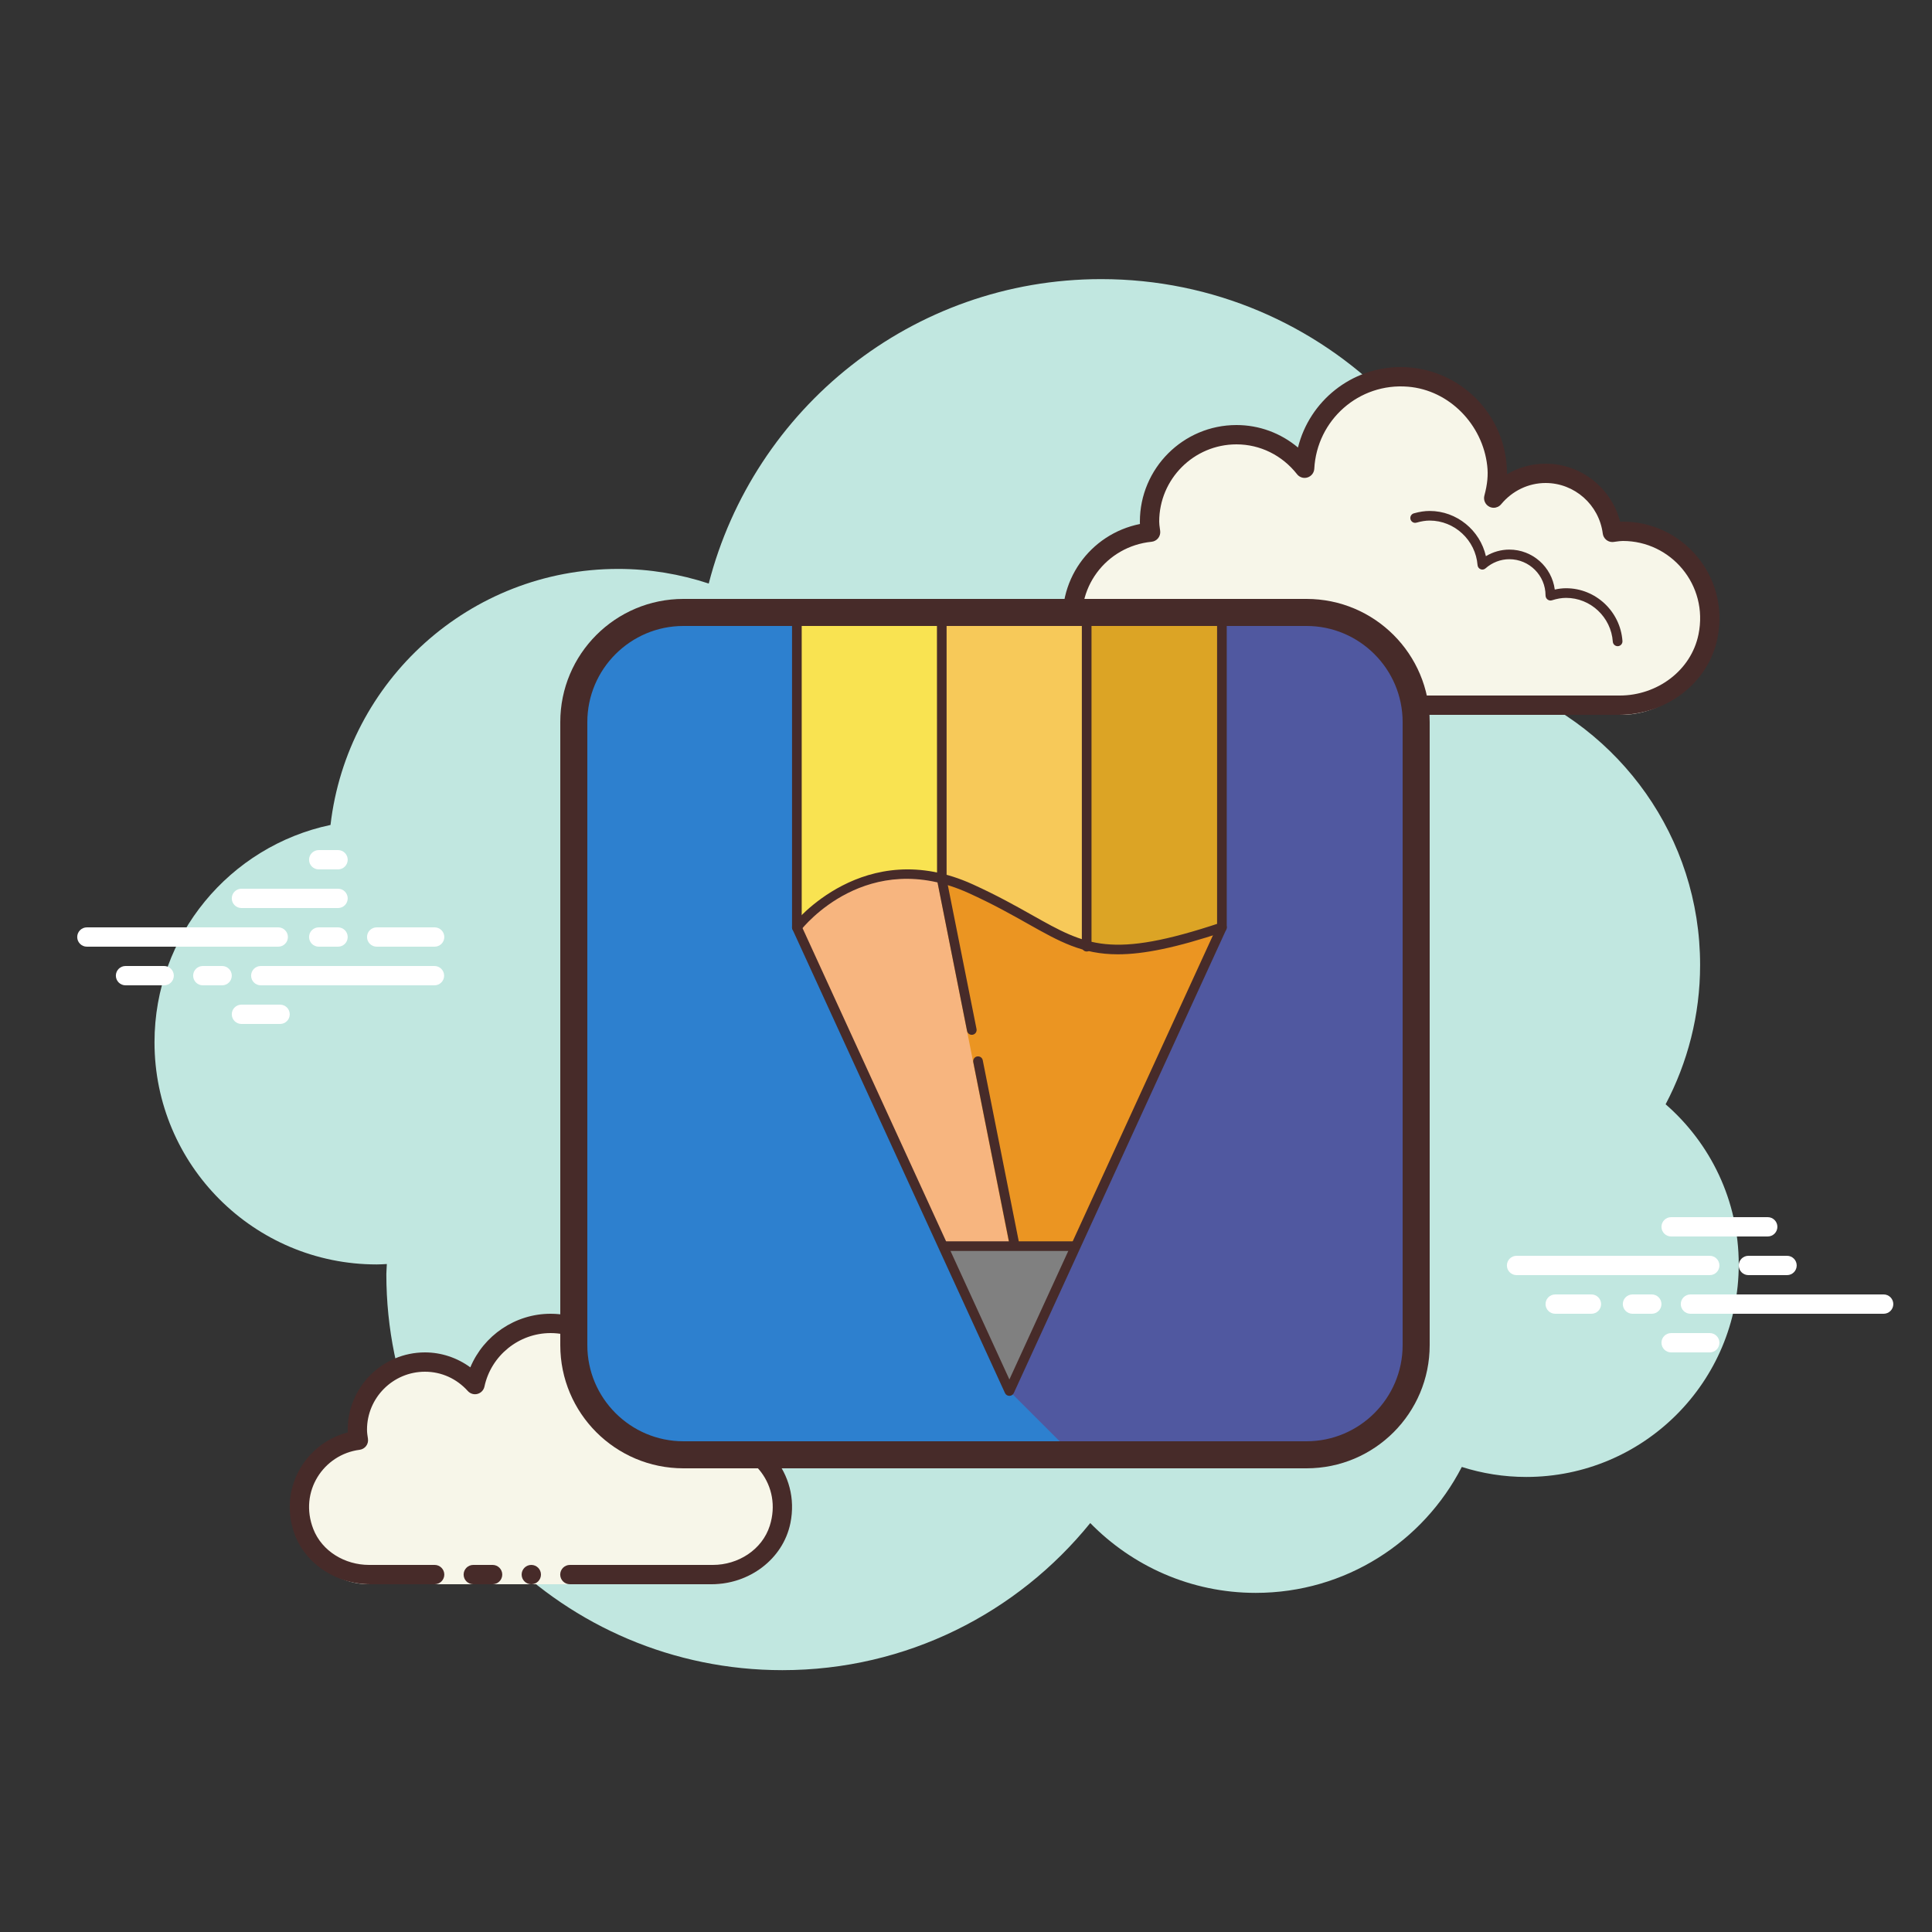 <svg xmlns="http://www.w3.org/2000/svg" x="0px" y="0px" width="100" height="100" viewBox="0 0 100 100">
<rect x="0" y="0" width="100" height="100" fill="#333333" stroke="none"/>
<path fill="#c1e7e0" d="M86.212,57.157c1.135-2.155,1.785-4.605,1.785-7.21c0-6.621-4.159-12.257-10.001-14.478 c0-0.008,0.001-0.015,0.001-0.022c0-11.598-9.402-21-21-21c-9.784,0-17.981,6.701-20.313,15.757 c-1.476-0.485-3.048-0.757-4.687-0.757c-7.692,0-14.023,5.793-14.89,13.252c-5.204,1.1-9.11,5.716-9.11,11.248 c0,6.351,5.149,11.5,11.5,11.5c0.177,0,0.352-0.012,0.526-0.022c-0.004,0.175-0.026,0.346-0.026,0.522 c0,11.322,9.178,20.5,20.5,20.5c6.437,0,12.175-2.972,15.934-7.614c2.178,2.225,5.207,3.614,8.566,3.614 c4.65,0,8.674-2.65,10.666-6.518c1.052,0.334,2.171,0.518,3.334,0.518c6.075,0,11-4.925,11-11 C89.997,62.136,88.527,59.173,86.212,57.157z"></path><path fill="#f7f6e9" d="M22,82h-3.003c-1.933-0.053-3.5-1.62-3.5-3.553c0-1.781,1.335-3.234,3.055-3.455 c-0.028-0.179-0.055-0.358-0.055-0.545c0-1.933,1.567-3.5,3.5-3.5c1.032,0,1.95,0.455,2.59,1.165 c0.384-1.808,1.987-3.165,3.91-3.165c2.209,0,4,1.791,4,4c0,0.191-0.03,0.374-0.056,0.558c0.428-0.344,0.965-0.558,1.556-0.558 c1.228,0,2.245,0.887,2.455,2.055c0.179-0.028,0.358-0.055,0.545-0.055c1.933,0,3.5,1.567,3.5,3.5s-1.567,3.5-3.5,3.553H29l0,0 H22L22,82z"></path><circle cx="27.5" cy="81.5" r=".5" fill="#472b29"></circle><path fill="#472b29" d="M15.165,79.157C15.67,80.889,17.369,82,19.173,82h3.324c0.276,0,0.5-0.224,0.5-0.5 s-0.224-0.5-0.5-0.5h-3.395c-1.243,0-2.435-0.701-2.886-1.859c-0.755-1.939,0.536-3.861,2.399-4.1 c0.134-0.018,0.255-0.088,0.336-0.196s0.115-0.244,0.094-0.377c-0.024-0.153-0.049-0.308-0.049-0.468c0-1.654,1.346-3,3-3 c0.85,0,1.638,0.355,2.219,1c0.125,0.139,0.321,0.198,0.5,0.148c0.182-0.049,0.321-0.195,0.36-0.379 C25.417,70.165,26.856,69,28.497,69c1.93,0,3.5,1.57,3.5,3.5c0,0.143-0.021,0.28-0.041,0.418 c-0.029,0.203,0.063,0.438,0.242,0.54s0.396,0.118,0.556-0.01C33.118,73.155,33.548,73,33.997,73 c0.966,0,1.792,0.691,1.963,1.644c0.048,0.267,0.296,0.446,0.569,0.405C36.682,75.025,36.837,75,36.997,75 c1.97,0,3.503,1.908,2.846,3.974C39.447,80.218,38.206,81,36.901,81h-7.404c-0.276,0-0.5,0.224-0.5,0.5s0.224,0.5,0.5,0.5h7.343 c1.92,0,3.687-1.282,4.071-3.163C41.436,76.267,39.476,74,36.997,74c-0.059,0-0.116,0.002-0.174,0.006 C36.409,72.82,35.286,72,33.997,72c-0.349,0-0.689,0.061-1.011,0.18C32.821,69.847,30.87,68,28.497,68 c-1.831,0-3.466,1.127-4.153,2.774C23.663,70.276,22.842,70,21.997,70c-2.206,0-4,1.794-4,4c0,0.048,0.001,0.095,0.004,0.142 C15.899,74.682,14.497,76.869,15.165,79.157z"></path><path fill="#472b29" d="M24.497,81c0.159,0,0.841,0,1,0c0.276,0,0.5,0.224,0.5,0.5s-0.224,0.5-0.5,0.5 c-0.159,0-0.841,0-1,0c-0.276,0-0.5-0.224-0.5-0.5S24.221,81,24.497,81z"></path><path fill="#f7f6e9" d="M66,37h-6.003c-2.485-0.053-4.5-2.068-4.5-4.553c0-2.333,1.782-4.229,4.055-4.455 c-0.022-0.181-0.055-0.358-0.055-0.545c0-2.485,2.015-4.5,4.5-4.5c1.438,0,2.703,0.686,3.527,1.736 c0.14-2.636,2.302-4.736,4.973-4.736c2.761,0,5,2.239,5,5c0,0.446-0.077,0.87-0.187,1.282c0.642-0.777,1.6-1.282,2.687-1.282 c1.781,0,3.234,1.335,3.455,3.055c0.181-0.022,0.358-0.055,0.545-0.055c2.485,0,4.5,2.015,4.5,4.5s-2.015,4.5-4.5,4.553h-9.5H69v1 h-3V37z"></path><path fill="#472b29" d="M72.5,19c3.033,0,5.5,2.467,5.5,5.5c0,0.016,0,0.031,0,0.047C78.602,24.192,79.29,24,80,24 c1.831,0,3.411,1.261,3.858,3.005C83.905,27.002,83.952,27,84,27c3.099,0,5.549,2.834,4.893,6.047 C88.413,35.398,86.204,37,83.804,37H69.125c-0.276,0-0.5-0.224-0.5-0.5s0.224-0.5,0.5-0.5h14.718c1.92,0,3.687-1.282,4.071-3.163 C88.439,30.267,86.479,28,84,28c-0.117,0-0.23,0.017-0.343,0.032l-0.141,0.019c-0.021,0.003-0.041,0.004-0.062,0.004 c-0.246,0-0.462-0.185-0.495-0.437C82.768,26.125,81.496,25,80,25c-0.885,0-1.723,0.401-2.301,1.1 c-0.098,0.118-0.241,0.182-0.386,0.182c-0.078,0-0.156-0.018-0.228-0.056c-0.209-0.107-0.314-0.346-0.254-0.573 c0.16-0.6,0.202-1.069,0.147-1.549c-0.24-2.127-1.959-3.909-4.092-4.088c-2.551-0.215-4.725,1.728-4.859,4.246 c-0.011,0.208-0.15,0.387-0.349,0.45c-0.05,0.016-0.101,0.024-0.152,0.024c-0.15,0-0.296-0.069-0.392-0.192 C66.362,23.563,65.221,23,64,23c-2.206,0-4,1.794-4,4c0,0.117,0.017,0.23,0.032,0.343l0.019,0.141 c0.016,0.134-0.022,0.268-0.106,0.373s-0.207,0.172-0.34,0.185c-2.352,0.234-4.042,2.429-3.504,4.865 C56.509,34.76,58.275,36,60.173,36h5.952c0.276,0,0.5,0.224,0.5,0.5s-0.224,0.5-0.5,0.5h-5.938c-2.467,0-4.708-1.704-5.115-4.138 c-0.462-2.763,1.344-5.22,3.931-5.74C59.001,27.082,59,27.041,59,27c0-2.757,2.243-5,5-5c1.176,0,2.293,0.416,3.183,1.164 C67.781,20.76,69.945,19,72.5,19L72.5,19z"></path><path fill="#472b29" d="M73.997,26.447c1.403,0,2.609,0.999,2.913,2.341c0.367-0.222,0.786-0.341,1.212-0.341 c1.202,0,2.198,0.897,2.353,2.068c0.203-0.045,0.396-0.068,0.585-0.068c1.529,0,2.811,1.2,2.918,2.732 c0.009,0.138-0.094,0.257-0.232,0.267c-0.006,0-0.012,0-0.018,0c-0.13,0-0.24-0.101-0.249-0.232 c-0.089-1.271-1.151-2.268-2.419-2.268c-0.229,0-0.47,0.042-0.738,0.127c-0.022,0.007-0.045,0.01-0.067,0.01 c-0.055,0-0.11-0.02-0.156-0.054c-0.064-0.047-0.102-0.129-0.102-0.209c0-1.034-0.841-1.875-1.875-1.875 c-0.447,0-0.885,0.168-1.231,0.473c-0.047,0.041-0.106,0.063-0.165,0.063c-0.032,0-0.063-0.006-0.093-0.019 c-0.088-0.035-0.148-0.117-0.155-0.212c-0.102-1.292-1.191-2.305-2.479-2.305c-0.208,0-0.425,0.034-0.682,0.107 c-0.023,0.007-0.047,0.01-0.07,0.01c-0.109,0-0.207-0.073-0.239-0.182c-0.038-0.133,0.039-0.271,0.172-0.309 C73.48,26.487,73.741,26.447,73.997,26.447L73.997,26.447z"></path><path fill="#fff" d="M14.402,49H4.497c-0.276,0-0.5-0.224-0.5-0.5s0.224-0.5,0.5-0.5h9.905c0.276,0,0.5,0.224,0.5,0.5 S14.679,49,14.402,49z"></path><path fill="#fff" d="M17.497,49h-1c-0.276,0-0.5-0.224-0.5-0.5s0.224-0.5,0.5-0.5h1c0.276,0,0.5,0.224,0.5,0.5 S17.774,49,17.497,49z"></path><path fill="#fff" d="M22.488,51h-8.991c-0.276,0-0.5-0.224-0.5-0.5s0.224-0.5,0.5-0.5h8.991c0.276,0,0.5,0.224,0.5,0.5 S22.764,51,22.488,51z"></path><path fill="#fff" d="M11.497,51h-1c-0.276,0-0.5-0.224-0.5-0.5s0.224-0.5,0.5-0.5h1c0.276,0,0.5,0.224,0.5,0.5 S11.774,51,11.497,51z"></path><path fill="#fff" d="M8.497,51h-2c-0.276,0-0.5-0.224-0.5-0.5s0.224-0.5,0.5-0.5h2c0.276,0,0.5,0.224,0.5,0.5 S8.774,51,8.497,51z"></path><path fill="#fff" d="M14.497,53h-2c-0.276,0-0.5-0.224-0.5-0.5s0.224-0.5,0.5-0.5h2c0.276,0,0.5,0.224,0.5,0.5 S14.773,53,14.497,53z"></path><path fill="#fff" d="M17.497,44c-0.177,0-0.823,0-1,0c-0.276,0-0.5,0.224-0.5,0.5s0.224,0.5,0.5,0.5 c0.177,0,0.823,0,1,0c0.276,0,0.5-0.224,0.5-0.5S17.773,44,17.497,44z"></path><path fill="#fff" d="M17.497,46c-0.177,0-4.823,0-5,0c-0.276,0-0.5,0.224-0.5,0.5s0.224,0.5,0.5,0.5 c0.177,0,4.823,0,5,0c0.276,0,0.5-0.224,0.5-0.5S17.773,46,17.497,46z"></path><path fill="#fff" d="M22.497,48c-0.177,0-2.823,0-3,0c-0.276,0-0.5,0.224-0.5,0.5s0.224,0.5,0.5,0.5 c0.177,0,2.823,0,3,0c0.276,0,0.5-0.224,0.5-0.5S22.773,48,22.497,48z"></path><path fill="#fff" d="M88.497,66h-10c-0.276,0-0.5-0.224-0.5-0.5s0.224-0.5,0.5-0.5h10c0.276,0,0.5,0.224,0.5,0.5 S88.773,66,88.497,66z"></path><path fill="#fff" d="M92.497,66h-2c-0.276,0-0.5-0.224-0.5-0.5s0.224-0.5,0.5-0.5h2c0.276,0,0.5,0.224,0.5,0.5 S92.773,66,92.497,66z"></path><path fill="#fff" d="M97.497,68h-10c-0.276,0-0.5-0.224-0.5-0.5s0.224-0.5,0.5-0.5h10c0.276,0,0.5,0.224,0.5,0.5 S97.774,68,97.497,68z"></path><path fill="#fff" d="M85.497,68h-1c-0.276,0-0.5-0.224-0.5-0.5s0.224-0.5,0.5-0.5h1c0.276,0,0.5,0.224,0.5,0.5 S85.773,68,85.497,68z"></path><path fill="#fff" d="M82.372,68h-1.875c-0.276,0-0.5-0.224-0.5-0.5s0.224-0.5,0.5-0.5h1.875c0.276,0,0.5,0.224,0.5,0.5 S82.648,68,82.372,68z"></path><path fill="#fff" d="M91.497,64h-5c-0.276,0-0.5-0.224-0.5-0.5s0.224-0.5,0.5-0.5h5c0.276,0,0.5,0.224,0.5,0.5 S91.774,64,91.497,64z"></path><path fill="#fff" d="M88.497,70h-2c-0.276,0-0.5-0.224-0.5-0.5s0.224-0.5,0.5-0.5h2c0.276,0,0.5,0.224,0.5,0.5 S88.773,70,88.497,70z"></path><path fill="#2d80cf" d="M68.119,31.754c2.827,0,5.127,2.3,5.127,5.127v33.238c0,2.827-2.3,5.127-5.127,5.127H34.881 c-2.827,0-5.127-2.3-5.127-5.127V36.881c0-2.827,2.3-5.127,5.127-5.127L68.119,31.754"></path><polygon fill="#5058a0" points="52.246,72 55.432,75.186 68.512,75.186 72.916,72.191 72.916,36 70.22,32.4 60.693,32"></polygon><polyline fill="#f7b57f" points="41.246,32 41.246,48 52.246,72 63.246,48 63.246,32"></polyline><polygon fill="gray" points="48.997,64.356 52.246,71.681 55.523,64.5"></polygon><path fill="#dca425" d="M56.265,31.763l0.096,17.09c0,0,4.005,0.766,6.886-1.149V32L56.265,31.763z"></path><path fill="#f9e351" d="M41.246,31.5v16.205c0,0,3.633-3.512,7.183-2.307l0.317-0.154l0.003-13.361L41.246,31.5z"></path><polygon fill="#eb9522" points="48.443,45.244 52.26,64.5 55.746,64.364 62.943,48.279 58.036,49 55.954,48.83"></polygon><path fill="#472b29" d="M52.246,72.25c-0.098,0-0.187-0.057-0.228-0.146l-11-24c-0.015-0.033-0.022-0.068-0.022-0.104V32 c0-0.138,0.112-0.25,0.25-0.25s0.25,0.112,0.25,0.25v15.945L52.246,71.4l10.75-23.455V32c0-0.138,0.112-0.25,0.25-0.25 s0.25,0.112,0.25,0.25v16c0,0.036-0.008,0.071-0.022,0.104l-11,24C52.433,72.193,52.344,72.25,52.246,72.25z"></path><path fill="#472b29" d="M55.522,64.75h-6.525c-0.138,0-0.25-0.112-0.25-0.25s0.112-0.25,0.25-0.25h6.525 c0.138,0,0.25,0.112,0.25,0.25S55.66,64.75,55.522,64.75z"></path><path fill="#f7c959" d="M48.892,31.5l-0.144,14.194c0,0,3.471,0.862,4.931,2.011c1.46,1.149,2.566,0.91,2.566,0.91V31.5 H48.892z"></path><path fill="#472b29" d="M57.861,49.395c-1.852,0-3.02-0.657-4.665-1.584c-0.845-0.476-1.802-1.014-3.054-1.583 c-5.253-2.387-8.561,1.748-8.699,1.926c-0.086,0.108-0.244,0.127-0.351,0.044c-0.109-0.085-0.129-0.242-0.044-0.351 c0.037-0.046,3.683-4.627,9.301-2.074c1.271,0.578,2.238,1.122,3.092,1.603c2.783,1.565,4.053,2.278,9.726,0.388 c0.133-0.042,0.272,0.027,0.316,0.158s-0.027,0.272-0.158,0.316C60.868,49.057,59.189,49.395,57.861,49.395z"></path><path fill="#472b29" d="M52.497,64.606c-0.117,0-0.222-0.082-0.245-0.201l-1.875-9.429 c-0.027-0.136,0.061-0.268,0.196-0.294c0.145-0.023,0.268,0.062,0.294,0.196l1.875,9.429c0.027,0.136-0.061,0.268-0.196,0.294 C52.529,64.604,52.513,64.606,52.497,64.606z"></path><g><path fill="#472b29" d="M50.3,53.562c-0.117,0-0.222-0.082-0.245-0.201l-1.554-7.812L48.496,31.5 c0-0.138,0.112-0.25,0.25-0.25s0.25,0.112,0.25,0.25v14l1.549,7.763c0.027,0.136-0.061,0.268-0.196,0.294 C50.332,53.56,50.315,53.562,50.3,53.562z"></path></g><g><path fill="#472b29" d="M56.246,49.25c-0.138,0-0.25-0.112-0.25-0.25V32c0-0.138,0.112-0.25,0.25-0.25s0.25,0.112,0.25,0.25 v17C56.496,49.138,56.384,49.25,56.246,49.25z"></path></g><g><path fill="#472b29" d="M67.625,32.4c2.743,0,4.975,2.232,4.975,4.975v32.25c0,2.743-2.232,4.975-4.975,4.975h-32.25 c-2.743,0-4.975-2.232-4.975-4.975v-32.25c0-2.743,2.232-4.975,4.975-4.975H67.625 M67.625,31h-32.25 C31.854,31,29,33.854,29,37.375v32.25C29,73.146,31.854,76,35.375,76h32.25C71.146,76,74,73.146,74,69.625v-32.25 C74,33.854,71.146,31,67.625,31L67.625,31z"></path></g>
</svg>